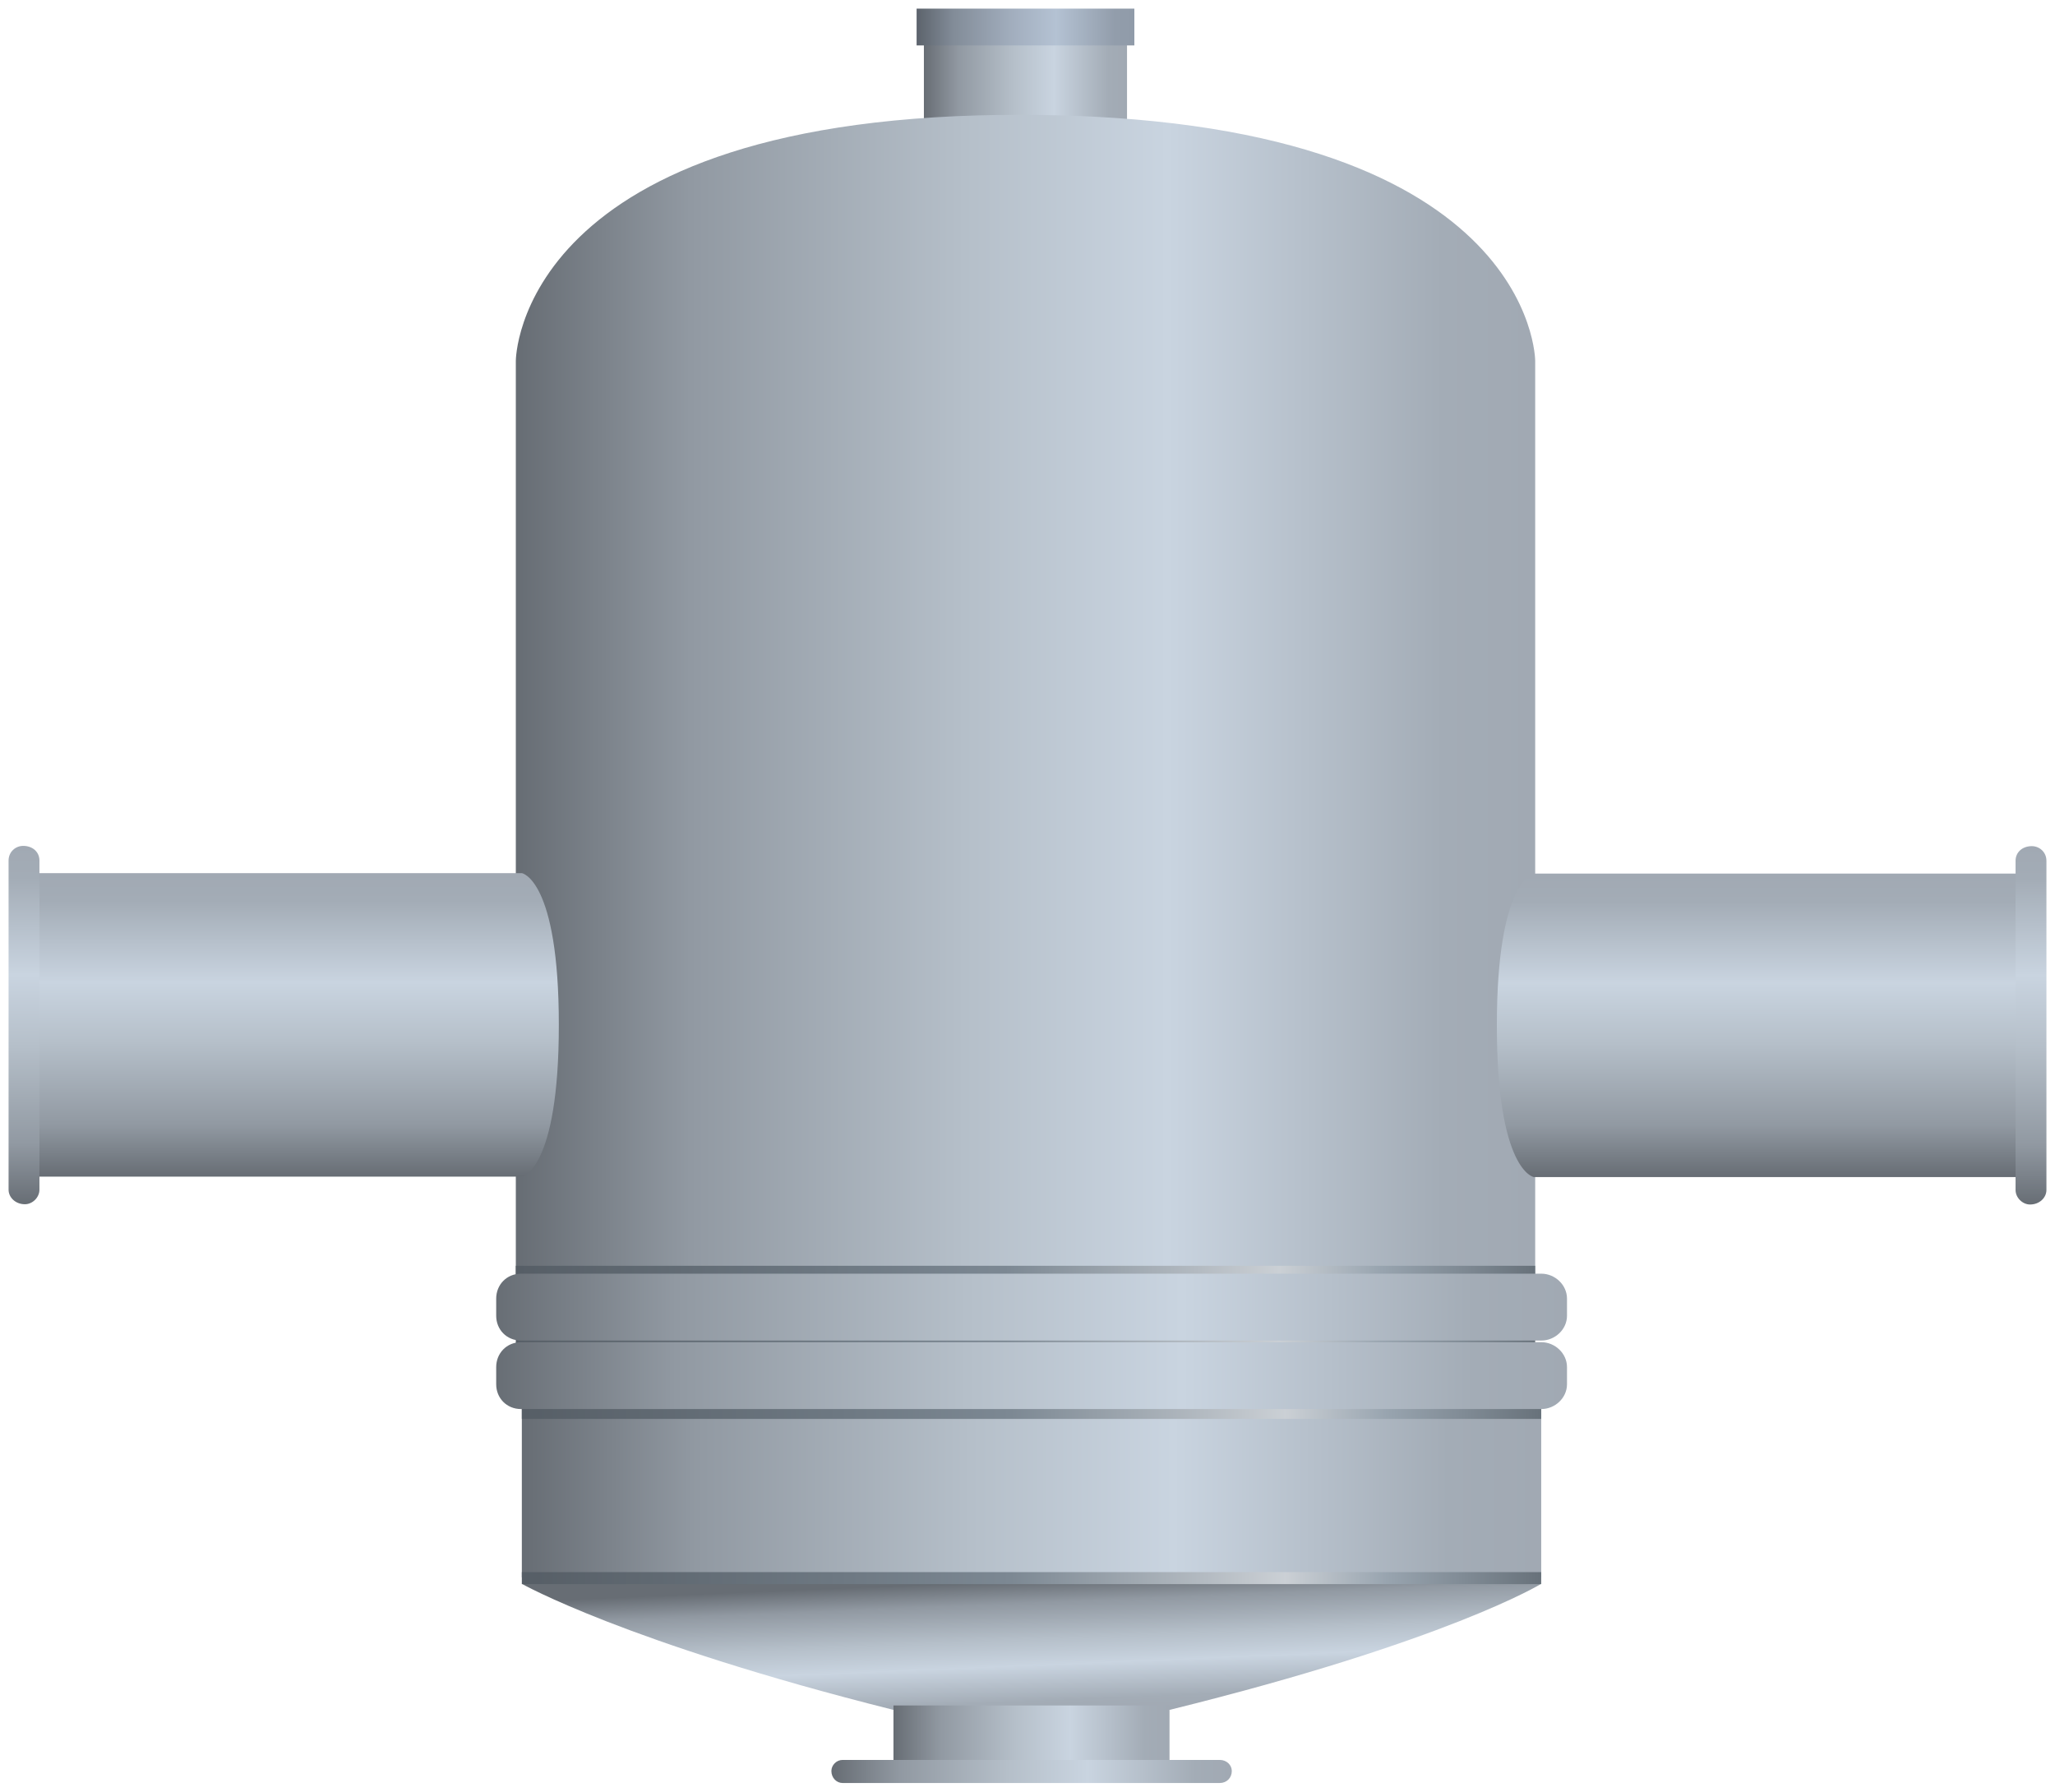 <?xml version="1.0" encoding="UTF-8" standalone="no"?>
<!DOCTYPE svg PUBLIC "-//W3C//DTD SVG 1.1//EN" "http://www.w3.org/Graphics/SVG/1.1/DTD/svg11.dtd">
<!-- 由 Microsoft Visio, SVG Export 生成 化学.svg 页-1 -->
<svg xmlns="http://www.w3.org/2000/svg" xmlns:xlink="http://www.w3.org/1999/xlink" xmlns:ev="http://www.w3.org/2001/xml-events"
		xmlns:v="http://schemas.microsoft.com/visio/2003/SVGExtensions/" width="2.497in" height="2.177in"
		viewBox="0 0 179.783 156.735" xml:space="preserve" color-interpolation-filters="sRGB" class="st6">
	<v:documentProperties v:langID="2052" v:metric="true" v:viewMarkup="false"/>

	<style type="text/css">
	<![CDATA[
		.st1 {fill:url(#grad0-5);stroke:none;stroke-linecap:butt;stroke-width:0.75}
		.st2 {fill:url(#grad0-9);stroke:none;stroke-linecap:butt;stroke-width:0.75}
		.st3 {fill:url(#grad0-16);stroke:none;stroke-linecap:butt;stroke-width:0.75}
		.st4 {fill:url(#grad0-35);stroke:none;stroke-linecap:butt;stroke-width:0.75}
		.st5 {fill:url(#grad0-48);stroke:none;stroke-linecap:butt;stroke-width:0.75}
		.st6 {fill:none;fill-rule:evenodd;font-size:12px;overflow:visible;stroke-linecap:square;stroke-miterlimit:3}
	]]>
	</style>

	<defs id="Patterns_And_Gradients">
		<linearGradient id="grad0-5" x1="0" y1="0" x2="1" y2="0" gradientTransform="rotate(-180 0.5 0.5)">
			<stop offset="0" stop-color="#68727b" stop-opacity="1"/>
			<stop offset="0.15" stop-color="#98a4af" stop-opacity="1"/>
			<stop offset="0.25" stop-color="#cbd0d5" stop-opacity="1"/>
			<stop offset="0.52" stop-color="#7c8893" stop-opacity="1"/>
			<stop offset="0.69" stop-color="#6d7882" stop-opacity="1"/>
			<stop offset="1" stop-color="#565e66" stop-opacity="1"/>
		</linearGradient>
		<linearGradient id="grad0-9" x1="0" y1="0" x2="1" y2="0" gradientTransform="rotate(-180 0.5 0.5)">
			<stop offset="0" stop-color="#a1a9b3" stop-opacity="1"/>
			<stop offset="0.09" stop-color="#a3acb6" stop-opacity="1"/>
			<stop offset="0.36" stop-color="#c9d4e0" stop-opacity="1"/>
			<stop offset="0.56" stop-color="#b5bfc9" stop-opacity="1"/>
			<stop offset="0.83" stop-color="#9199a2" stop-opacity="1"/>
			<stop offset="1" stop-color="#676d74" stop-opacity="1"/>
		</linearGradient>
		<linearGradient id="grad0-16" x1="0" y1="0" x2="1" y2="0" gradientTransform="rotate(-108.619 0.5 0.5)">
			<stop offset="0" stop-color="#a1a9b3" stop-opacity="1"/>
			<stop offset="0.09" stop-color="#a3acb6" stop-opacity="1"/>
			<stop offset="0.36" stop-color="#c9d4e0" stop-opacity="1"/>
			<stop offset="0.56" stop-color="#b5bfc9" stop-opacity="1"/>
			<stop offset="0.83" stop-color="#9199a2" stop-opacity="1"/>
			<stop offset="1" stop-color="#676d74" stop-opacity="1"/>
		</linearGradient>
		<linearGradient id="grad0-35" x1="0" y1="0" x2="1" y2="0" gradientTransform="rotate(90 0.5 0.5)">
			<stop offset="0" stop-color="#a1a9b3" stop-opacity="1"/>
			<stop offset="0.09" stop-color="#a3acb6" stop-opacity="1"/>
			<stop offset="0.36" stop-color="#c9d4e0" stop-opacity="1"/>
			<stop offset="0.56" stop-color="#b5bfc9" stop-opacity="1"/>
			<stop offset="0.83" stop-color="#9199a2" stop-opacity="1"/>
			<stop offset="1" stop-color="#676d74" stop-opacity="1"/>
		</linearGradient>
		<linearGradient id="grad0-48" x1="0" y1="0" x2="1" y2="0" gradientTransform="rotate(-180 0.5 0.5)">
			<stop offset="0" stop-color="#909ba9" stop-opacity="1"/>
			<stop offset="0.09" stop-color="#929dab" stop-opacity="1"/>
			<stop offset="0.36" stop-color="#b4c2d3" stop-opacity="1"/>
			<stop offset="0.56" stop-color="#a2aebe" stop-opacity="1"/>
			<stop offset="0.83" stop-color="#828c98" stop-opacity="1"/>
			<stop offset="1" stop-color="#5c636c" stop-opacity="1"/>
		</linearGradient>
	</defs>
	<g v:mID="0" v:index="1" v:groupContext="foregroundPage">
		<title>页-1</title>
		<v:pageProperties v:drawingScale="0.0393701" v:pageScale="0.0393701" v:drawingUnits="24" v:shadowOffsetX="8.50394"
				v:shadowOffsetY="-8.50394"/>
		<g id="group1828-1" transform="translate(0.75,-0.75)" v:mID="1828" v:groupContext="group">
			<title>空气洗涤器</title>
			<g id="shape1829-2" v:mID="1829" v:groupContext="shape" transform="translate(44.377,-37.905)">
				<title>shape1</title>
				<path d="M0 155.38 L89.18 155.38 L89.18 156.73 L0 156.73 L0 155.38 Z" class="st1"/>
			</g>
			<g id="shape1830-6" v:mID="1830" v:groupContext="shape" transform="translate(80.078,-143.362)">
				<title>shape2</title>
				<path d="M0 147.28 L17.77 147.28 L17.77 156.73 L0 156.73 L0 147.28 Z" class="st2"/>
			</g>
			<g id="shape1831-10" v:mID="1831" v:groupContext="shape" transform="translate(44.903,-17.992)">
				<title>shape3</title>
				<path d="M0 141.81 L89.18 141.81 L89.18 156.73 L0 156.73 L0 141.81 Z" class="st2"/>
			</g>
			<g id="shape1832-13" v:mID="1832" v:groupContext="shape" transform="translate(44.903,-6.405)">
				<title>shape4</title>
				<path d="M89.18 145.71 C89.18 145.71 81 150.73 56.7 156.73 C56.7 156.73 32.48 156.73 32.48 156.73 C9.15 150.88 0
							 145.71 0 145.71 L89.18 145.71 Z" class="st3"/>
			</g>
			<g id="shape1833-17" v:mID="1833" v:groupContext="shape" transform="translate(77.415,-1.613)">
				<title>shape5</title>
				<path d="M0 151.56 L24.15 151.56 L24.15 156.73 L0 156.73 L0 151.56 Z" class="st2"/>
			</g>
			<g id="shape1834-20" v:mID="1834" v:groupContext="shape" transform="translate(71.985,0)">
				<title>shape6</title>
				<path d="M0.98 154.71 L33.98 154.71 C34.58 154.71 35.03 155.16 35.03 155.68 C35.03 156.28 34.58 156.73 33.98 156.73
							 L0.98 156.73 C0.45 156.73 0 156.28 0 155.68 C0 155.16 0.45 154.71 0.98 154.71 Z" class="st2"/>
			</g>
			<g id="shape1835-23" v:mID="1835" v:groupContext="shape" transform="translate(44.903,-17.4)">
				<title>shape7</title>
				<path d="M0 155.68 L89.18 155.68 L89.18 156.73 L0 156.73 L0 155.68 Z" class="st1"/>
			</g>
			<g id="shape1836-26" v:mID="1836" v:groupContext="shape" transform="translate(44.903,-31.852)">
				<title>shape8</title>
				<path d="M0 155.38 L89.18 155.38 L89.18 156.73 L0 156.73 L0 155.38 Z" class="st1"/>
			</g>
			<g id="shape1837-29" v:mID="1837" v:groupContext="shape" transform="translate(44.377,-44.017)">
				<title>shape9</title>
				<path d="M0 76.33 C0 76.33 0 54.66 44.48 54.81 C89.18 54.96 89.18 76.33 89.18 76.33 L89.18 156.73 L0 156.73 L0 76.33
							 Z" class="st2"/>
			</g>
			<g id="shape1838-32" v:mID="1838" v:groupContext="shape" transform="translate(2.16,-53.047)">
				<title>shape10</title>
				<path d="M0 130.18 L42.75 130.18 C42.75 130.18 45.98 130.71 45.98 143.46 C45.98 156.21 42.75 156.73 42.75 156.73
							 L0 156.73 L0 130.18 Z" class="st4"/>
			</g>
			<g id="shape1839-36" v:mID="1839" v:groupContext="shape" transform="translate(-1.4988E-14,-50.633)">
				<title>shape11</title>
				<path d="M1.28 125.38 C2.1 125.38 2.7 125.91 2.7 126.66 L2.7 155.46 C2.7 156.13 2.1 156.73 1.43 156.73 C0.6 156.73
							 0 156.13 0 155.46 L0 126.66 C0 125.91 0.6 125.38 1.28 125.38 Z" class="st4"/>
			</g>
			<g id="shape1840-39" v:mID="1840" v:groupContext="shape" transform="translate(176.183,-53.01) scale(-1,1)">
				<title>shape12</title>
				<path d="M0 130.18 L42.75 130.18 C42.75 130.18 45.98 130.71 45.98 143.46 C45.98 156.21 42.75 156.73 42.75 156.73
							 L0 156.73 L0 130.18 Z" class="st4"/>
			</g>
			<g id="shape1841-42" v:mID="1841" v:groupContext="shape" transform="translate(178.283,-50.61) scale(-1,1)">
				<title>shape13</title>
				<path d="M1.28 125.38 C2.1 125.38 2.7 125.91 2.7 126.66 L2.7 155.46 C2.7 156.13 2.1 156.73 1.43 156.73 C0.6 156.73
							 0 156.13 0 155.46 L0 126.66 C0 125.91 0.6 125.38 1.28 125.38 Z" class="st4"/>
			</g>
			<g id="shape1842-45" v:mID="1842" v:groupContext="shape" transform="translate(79.44,-152.01)">
				<title>shape14</title>
				<path d="M0 153.51 L19.05 153.51 L19.05 156.73 L0 156.73 L0 153.51 Z" class="st5"/>
			</g>
			<g id="shape1843-49" v:mID="1843" v:groupContext="shape" transform="translate(44.377,-43.898)">
				<title>shape15</title>
				<path d="M0 155.38 L89.18 155.38 L89.18 156.73 L0 156.73 L0 155.38 Z" class="st1"/>
			</g>
			<g id="shape1844-52" v:mID="1844" v:groupContext="shape" transform="translate(42.66,-32.715)">
				<title>shape16</title>
				<path d="M2.18 150.88 L91.43 150.88 C92.63 150.88 93.68 151.86 93.68 153.06 L93.68 154.56 C93.68 155.76 92.63 156.73
							 91.43 156.73 L2.18 156.73 C0.9 156.73 0 155.76 0 154.56 L0 153.06 C0 151.86 0.9 150.88 2.18 150.88 Z"
						class="st2"/>
			</g>
			<g id="shape1845-55" v:mID="1845" v:groupContext="shape" transform="translate(42.66,-38.708)">
				<title>shape17</title>
				<path d="M2.18 150.88 L91.43 150.88 C92.63 150.88 93.68 151.86 93.68 153.06 L93.68 154.56 C93.68 155.76 92.63 156.73
							 91.43 156.73 L2.18 156.73 C0.9 156.73 0 155.76 0 154.56 L0 153.06 C0 151.86 0.9 150.88 2.18 150.88 Z"
						class="st2"/>
			</g>
		</g>
	</g>
</svg>
